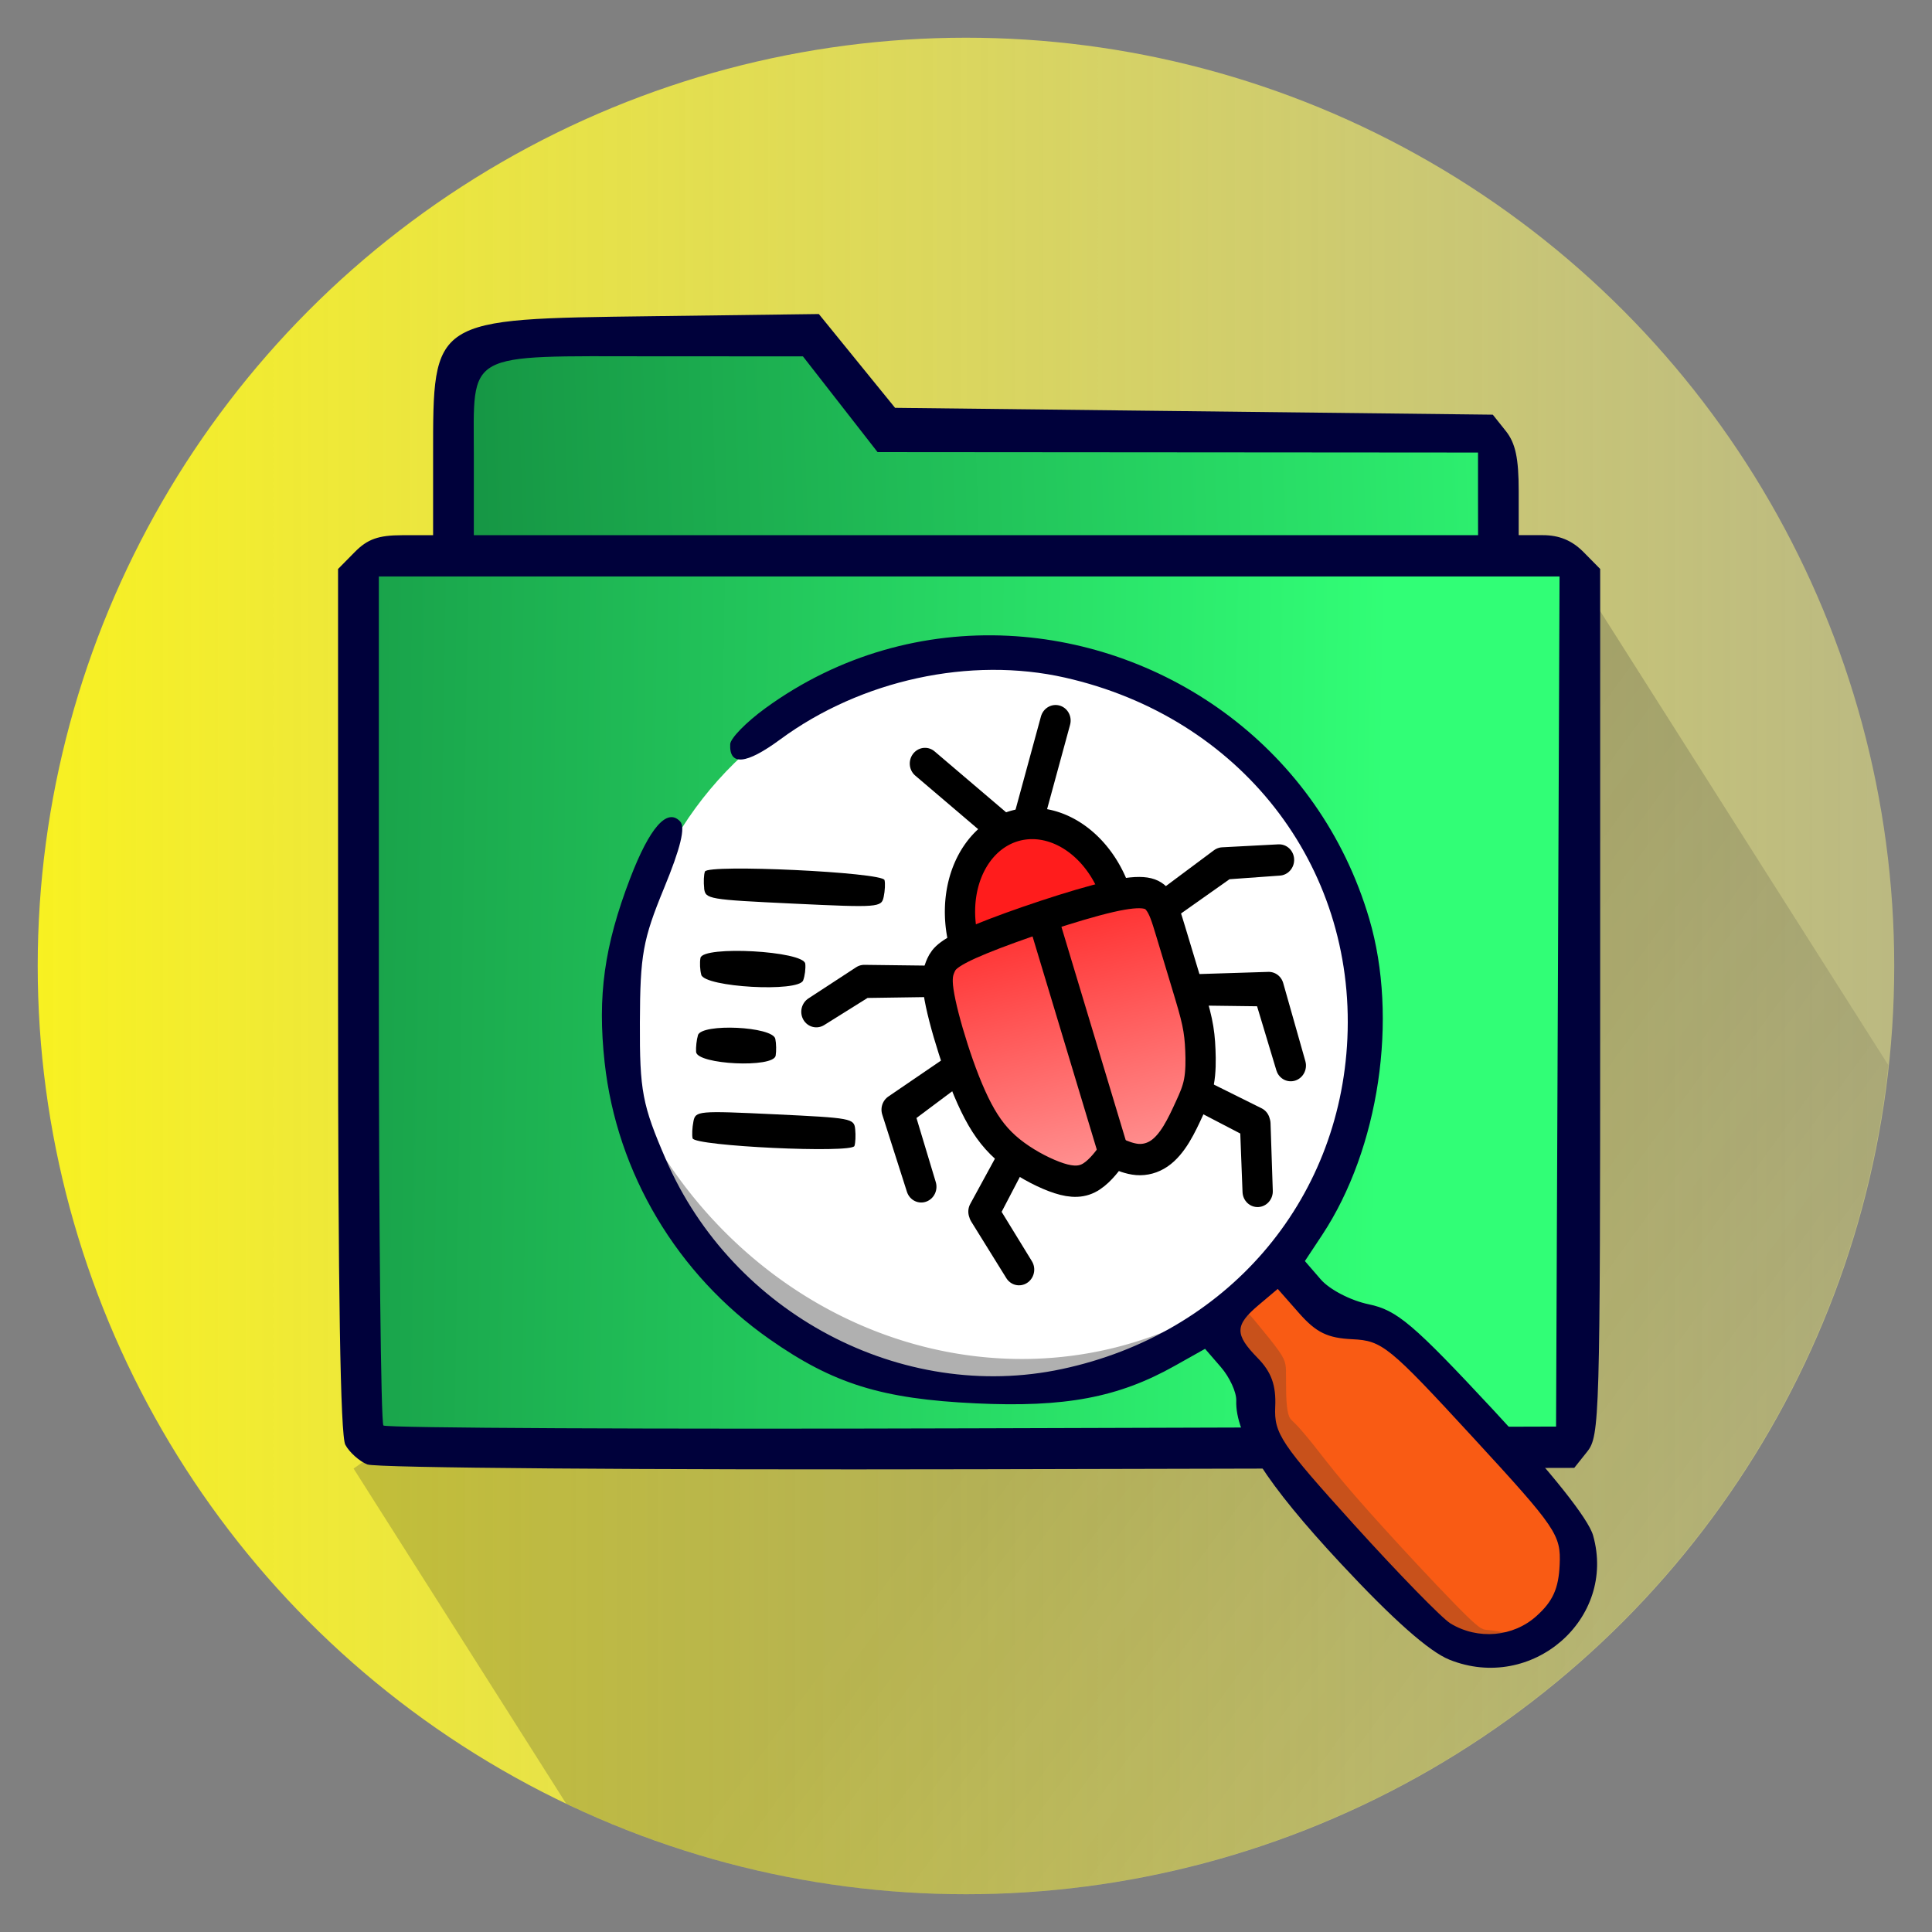 <svg width="128" height="128" viewBox="0 0 33.867 33.867" version="1.1" id="svg14396" xmlns="http://www.w3.org/2000/svg" xmlns:xlink="http://www.w3.org/1999/xlink">
  <rect x="0" y="0" width="33.867" height="33.867" fill="#808080" stroke="none"/>
  <defs id="defs14393">
    <linearGradient id="linearGradient3563">
      <stop style="stop-opacity: 1; stop-color: rgb(248, 241, 32);" offset="0" id="stop3559"></stop>
      <stop style="stop-opacity: 0.678; stop-color: rgba(255, 251, 132, 0.68);" offset="1" id="stop3561"></stop>
    </linearGradient>
    <linearGradient id="linearGradient550">
      <stop style="stop-color:#333333;stop-opacity:1;" offset="0" id="stop546"></stop>
      <stop style="stop-color:#333333;stop-opacity:0;" offset="1" id="stop548"></stop>
    </linearGradient>
    <linearGradient id="linearGradient10652">
      <stop style="stop-opacity: 1; stop-color: rgb(18, 135, 61);" offset="0" id="stop10648"></stop>
      <stop style="stop-opacity: 1; stop-color: rgb(49, 254, 118);" offset="1" id="stop10650"></stop>
    </linearGradient>
    <linearGradient id="linearGradient11444">
      <stop style="stop-color:#ff1c1c;stop-opacity:1;" offset="0" id="stop11440"></stop>
      <stop style="stop-color:#ffffff;stop-opacity:1" offset="1" id="stop11442"></stop>
    </linearGradient>
    <linearGradient id="linearGradient23664-9" gradientUnits="userSpaceOnUse" x1="259.856" y1="95.913" x2="263.094" y2="107.512" xlink:href="#linearGradient11444"></linearGradient>
    <linearGradient id="linearGradient25633" gradientUnits="userSpaceOnUse" gradientTransform="matrix(0.494,0,0,0.499,-33.283,-25.266)" x1="68.049" y1="84.543" x2="135.065" y2="84.543" xlink:href="#linearGradient3563"></linearGradient>
    <linearGradient id="linearGradient25635" gradientUnits="userSpaceOnUse" gradientTransform="matrix(0.373,-0.262,0.244,0.385,-29.944,-54.277)" x1="2.292" y1="199.356" x2="17.291" y2="242.772" xlink:href="#linearGradient550"></linearGradient>
    <linearGradient id="linearGradient25637" gradientUnits="userSpaceOnUse" gradientTransform="matrix(0.45,0,0,0.456,-28.9,-54.277)" x1="75.86" y1="136.547" x2="128.576" y2="134.747" xlink:href="#linearGradient10652"></linearGradient>
    <linearGradient id="linearGradient25639" gradientUnits="userSpaceOnUse" gradientTransform="matrix(0.45,0,0,0.456,-28.875,-22.166)" x1="66.234" y1="90.084" x2="117.931" y2="90.924" xlink:href="#linearGradient10652"></linearGradient>
    <linearGradient id="linearGradient25641" gradientUnits="userSpaceOnUse" x1="259.856" y1="95.913" x2="263.094" y2="107.512" xlink:href="#linearGradient11444"></linearGradient>
    <linearGradient id="linearGradient25643" gradientUnits="userSpaceOnUse" x1="259.856" y1="95.913" x2="263.094" y2="107.512" xlink:href="#linearGradient11444"></linearGradient>
    <linearGradient id="linearGradient25645" gradientUnits="userSpaceOnUse" x1="259.856" y1="95.913" x2="263.094" y2="107.512" xlink:href="#linearGradient11444"></linearGradient>
    <linearGradient id="linearGradient25647" gradientUnits="userSpaceOnUse" x1="259.856" y1="95.913" x2="263.094" y2="107.512" xlink:href="#linearGradient11444"></linearGradient>
    <linearGradient id="linearGradient25649" gradientUnits="userSpaceOnUse" x1="259.856" y1="95.913" x2="263.094" y2="107.512" xlink:href="#linearGradient11444"></linearGradient>
    <linearGradient id="linearGradient25651" gradientUnits="userSpaceOnUse" x1="259.856" y1="95.913" x2="263.094" y2="107.512" xlink:href="#linearGradient11444"></linearGradient>
    <linearGradient id="linearGradient25653" gradientUnits="userSpaceOnUse" x1="259.856" y1="95.913" x2="263.094" y2="107.512" xlink:href="#linearGradient11444"></linearGradient>
    <linearGradient id="linearGradient25655" gradientUnits="userSpaceOnUse" x1="259.856" y1="95.913" x2="263.094" y2="107.512" xlink:href="#linearGradient11444"></linearGradient>
    <linearGradient id="linearGradient25657" gradientUnits="userSpaceOnUse" x1="259.856" y1="95.913" x2="263.094" y2="107.512" xlink:href="#linearGradient11444"></linearGradient>
    <linearGradient id="linearGradient25659" gradientUnits="userSpaceOnUse" x1="259.856" y1="95.913" x2="263.094" y2="107.512" xlink:href="#linearGradient11444"></linearGradient>
    <linearGradient id="linearGradient25661" gradientUnits="userSpaceOnUse" x1="259.856" y1="95.913" x2="263.094" y2="107.512" xlink:href="#linearGradient11444"></linearGradient>
  </defs>
  <g id="layer1">
    <ellipse style="fill:url(#linearGradient25633);fill-opacity:1;stroke:none;stroke-width:0.596;stroke-linejoin:round;stroke-dasharray:none;stroke-opacity:1" id="path5924-8-6-2-0" cx="16.933" cy="16.933" rx="16.272" ry="16.272"></ellipse>
    <path id="rect738-0-5" style="opacity:0.232;fill:url(#linearGradient25635);fill-opacity:1;stroke-width:0.17;stroke-linecap:square;stroke-miterlimit:1.2" d="M 27.915,10.499 6.198,25.743 9.925,31.617 A 16.272,16.272 0 0 0 16.933,33.205 16.272,16.272 0 0 0 33.101,18.671 Z"></path>
    <path style="fill:url(#linearGradient25637);fill-opacity:1;stroke:none;stroke-width:0.093;stroke-linejoin:round;stroke-dasharray:none" d="m 8.165,8.013 c 8.99e-4,-0.946 0.041,-1.803 0.09,-1.902 0.2,-0.413 0.811,-0.507 3.292,-0.507 h 2.553 l 0.671,1.14 0.671,1.14 5.561,0.007 5.561,0.007 v 0.918 0.918 h -9.201 -9.201 z" id="path5165-0-3-19-2"></path>
    <path style="fill:url(#linearGradient25639);fill-opacity:1;stroke:#000000;stroke-width:0.043;stroke-linejoin:round;stroke-dasharray:none" d="m 6.704,25.201 c -0.055,-0.015 -0.118,-0.074 -0.139,-0.131 -0.022,-0.057 -0.055,-3.477 -0.075,-7.599 L 6.454,9.976 H 16.997 27.541 l -3.6e-5,2.416 c -2.2e-5,1.329 -0.018,4.764 -0.04,7.633 l -0.04,5.217 -10.328,-0.007 C 11.452,25.232 6.759,25.216 6.704,25.201 Z" id="path1294-7-5-1-6"></path>
    <path style="fill:#00013b;fill-opacity:1;stroke-width:0.084;stroke-dasharray:none" d="m 6.44,25.672 c -0.143,-0.059 -0.317,-0.215 -0.387,-0.347 -0.086,-0.163 -0.127,-2.68 -0.127,-7.795 V 9.974 l 0.292,-0.296 c 0.224,-0.228 0.417,-0.296 0.833,-0.296 h 0.541 v -1.382 c 0,-2.43 -0.035,-2.407 3.827,-2.457 l 2.935,-0.038 0.668,0.822 0.668,0.822 5.239,0.06 5.239,0.06 0.227,0.285 c 0.171,0.214 0.227,0.477 0.227,1.056 v 0.771 h 0.422 c 0.289,0 0.513,0.093 0.714,0.296 l 0.292,0.296 v 7.594 c 0,7.297 -0.009,7.605 -0.227,7.879 l -0.227,0.285 -10.447,0.024 c -5.88,0.013 -10.561,-0.023 -10.707,-0.084 z M 27.308,17.557 27.338,10.105 H 16.99 6.641 v 7.401 c 0,4.07 0.036,7.437 0.08,7.482 0.044,0.045 4.687,0.067 10.318,0.05 l 10.238,-0.031 z M 25.909,8.657 v -0.724 l -5.263,-0.004 -5.263,-0.004 -0.654,-0.839 -0.654,-0.839 -2.62,-0.001 c -3.344,-0.001 -3.149,-0.111 -3.149,1.755 v 1.381 h 8.802 8.802 z" id="path458-2-2-2-9"></path>
    <ellipse style="fill:#ffffff;fill-opacity:1;stroke:none;stroke-width:0.184;stroke-linejoin:round;stroke-dasharray:none" id="path1352-8-6-1-1" cx="18.129" cy="17.132" rx="6.371" ry="6.41" transform="matrix(0.999,0.047,-0.046,0.999,0,0)"></ellipse>
    <path id="path430-0-3-6-6" style="fill:#f95b14;fill-opacity:1;stroke-width:0.415;stroke-dasharray:none" d="m 22.311,22.557 c -0.107,0.01 -0.213,0.042 -0.312,0.097 -0.202,0.113 -0.366,0.35 -0.387,0.589 -0.02,0.239 0.066,0.446 0.189,0.619 0.025,0.035 0.253,0.589 0.325,0.971 0.076,0.4 0.305,0.744 0.612,1.173 0.307,0.429 0.7,0.894 1.118,1.311 0.406,0.403 0.8,0.77 1.118,1.043 0.159,0.137 0.298,0.249 0.417,0.336 0.06,0.043 0.113,0.081 0.173,0.114 0.059,0.034 0.09,0.083 0.287,0.093 0.877,0.042 1.671,-0.564 1.711,-1.422 0.022,-0.489 -0.222,-0.811 -0.514,-1.242 -0.292,-0.431 -0.681,-0.903 -1.098,-1.352 -0.417,-0.449 -0.861,-0.871 -1.271,-1.196 -0.41,-0.325 -0.722,-0.589 -1.198,-0.611 -0.098,-0.005 -0.218,-0.035 -0.301,-0.072 -0.083,-0.037 -0.116,-0.1 -0.075,-0.026 -0.107,-0.194 -0.283,-0.331 -0.481,-0.392 -0.099,-0.031 -0.206,-0.042 -0.312,-0.032 z"></path>
    <path id="path20332-2" style="opacity:0.244;fill:#333333;fill-opacity:1;stroke:none;stroke-width:0.238;stroke-linecap:square;stroke-miterlimit:1.2;stroke-opacity:1" d="m 127.387,261.025 c -0.013,8e-4 -0.026,0.005 -0.041,0.01 -0.03,0.01 -0.064,0.026 -0.109,0.049 -0.091,0.045 -0.229,0.115 -0.346,0.213 -0.117,0.098 -0.213,0.225 -0.221,0.389 -0.008,0.163 0.071,0.357 0.176,0.553 0.104,0.196 0.234,0.394 0.324,0.561 0.181,0.333 0.214,0.544 0.26,0.848 0.046,0.304 0.106,0.699 0.258,1.141 0.152,0.441 0.396,0.926 1.277,2.035 0.881,1.109 2.397,2.842 3.506,3.996 1.109,1.154 1.808,1.729 2.355,2.109 0.274,0.19 0.509,0.332 0.742,0.406 0.233,0.075 0.465,0.082 0.725,0.006 0.52,-0.153 1.158,-0.638 1.402,-0.852 0.061,-0.053 0.097,-0.09 0.115,-0.115 0.009,-0.013 0.014,-0.022 0.014,-0.033 -2.4e-4,-0.005 -0.004,-0.012 -0.008,-0.016 -0.004,-0.004 -0.009,-0.005 -0.014,-0.006 -0.02,-0.005 -0.048,-6.9e-4 -0.084,0.006 -0.036,0.007 -0.08,0.016 -0.125,0.023 -0.181,0.03 -0.391,0.03 -0.648,0 -0.257,-0.03 -0.562,-0.09 -0.746,-0.105 -0.092,-0.008 -0.147,-0.005 -0.252,-0.062 -0.104,-0.058 -0.256,-0.178 -0.529,-0.436 -0.546,-0.516 -1.58,-1.579 -2.445,-2.49 -0.865,-0.911 -1.564,-1.671 -2.064,-2.248 -0.501,-0.577 -0.805,-0.969 -1.078,-1.303 -0.273,-0.334 -0.516,-0.609 -0.668,-0.762 -0.076,-0.076 -0.131,-0.123 -0.17,-0.162 -0.039,-0.04 -0.064,-0.071 -0.086,-0.123 -0.045,-0.104 -0.077,-0.284 -0.092,-0.496 -0.015,-0.212 -0.016,-0.455 -0.016,-0.637 v -0.426 c 0,-0.121 0.001,-0.244 -0.045,-0.383 -0.046,-0.138 -0.137,-0.291 -0.365,-0.58 -0.228,-0.289 -0.593,-0.715 -0.775,-0.928 -0.091,-0.106 -0.137,-0.159 -0.188,-0.176 -0.013,-0.004 -0.026,-0.007 -0.039,-0.006 z" transform="matrix(0.475,-0.003,0.003,0.496,-39.426,-106.051)"></path>
    <path id="path1352-8-6-1-0-1" style="opacity:0.438;fill:#4d4d4d;fill-opacity:1;stroke:none;stroke-width:0.191;stroke-linejoin:round;stroke-dasharray:none" d="m 10.71,18.301 a 6.71,6.565 78.692 0 0 0.495,2.008 6.71,6.565 78.692 0 0 8.618,3.618 6.71,6.565 78.692 0 0 2.072,-1.412 7.707,7.164 68.632 0 1 -1.368,0.78 7.707,7.164 68.632 0 1 -9.573,-4.321 7.707,7.164 68.632 0 1 -0.244,-0.673 z"></path>
    <path id="path432-8-9-5-2" style="fill:#00013b;fill-opacity:1;stroke-width:0.415;stroke-dasharray:none" d="m 17.676,11.145 c -1.462,-0.072 -2.96,0.324 -4.26,1.27 -0.334,0.243 -0.612,0.527 -0.616,0.63 -0.018,0.385 0.279,0.357 0.878,-0.084 1.417,-1.043 3.33,-1.458 4.99,-1.083 3.067,0.693 5.091,3.28 4.951,6.328 -0.132,2.871 -2.123,5.177 -5.001,5.792 -2.809,0.6 -5.776,-0.97 -6.946,-3.674 -0.413,-0.955 -0.46,-1.2 -0.455,-2.401 0.004,-1.189 0.052,-1.451 0.424,-2.356 0.289,-0.701 0.377,-1.064 0.283,-1.166 -0.228,-0.247 -0.536,0.104 -0.879,0.999 -0.453,1.185 -0.574,2.058 -0.446,3.225 0.213,1.939 1.271,3.715 2.889,4.849 1.12,0.785 1.966,1.048 3.616,1.126 1.564,0.074 2.498,-0.102 3.484,-0.655 l 0.536,-0.301 0.278,0.321 c 0.153,0.177 0.274,0.44 0.269,0.586 -0.021,0.599 0.532,1.461 1.831,2.855 0.919,0.986 1.55,1.545 1.907,1.688 1.443,0.578 2.932,-0.712 2.517,-2.179 -0.083,-0.292 -0.722,-1.096 -1.747,-2.197 -1.408,-1.513 -1.69,-1.751 -2.184,-1.854 -0.318,-0.066 -0.689,-0.258 -0.844,-0.438 l -0.277,-0.32 0.303,-0.458 c 0.999,-1.511 1.339,-3.801 0.825,-5.543 -0.879,-2.978 -3.535,-4.822 -6.325,-4.96 z m 4.722,11.449 0.377,0.428 c 0.297,0.336 0.496,0.434 0.931,0.454 0.523,0.025 0.639,0.119 2.107,1.713 1.474,1.601 1.551,1.715 1.527,2.242 -0.019,0.418 -0.12,0.64 -0.406,0.897 -0.408,0.368 -1.026,0.422 -1.507,0.131 -0.148,-0.089 -0.905,-0.865 -1.683,-1.724 -1.293,-1.429 -1.412,-1.605 -1.39,-2.076 0.017,-0.373 -0.067,-0.608 -0.306,-0.852 -0.408,-0.417 -0.406,-0.575 0.017,-0.932 z"></path>
    <path style="fill:#000000;stroke-width:0.049;stroke-dasharray:none" d="m 12.344,15.571 c -0.012,-0.108 -0.007,-0.24 0.013,-0.293 0.049,-0.133 3.112,0.012 3.148,0.149 0.015,0.055 0.008,0.187 -0.014,0.293 -0.039,0.187 -0.087,0.191 -1.583,0.12 -1.496,-0.071 -1.543,-0.079 -1.565,-0.269 z" id="path990-5-7-2-3"></path>
    <path style="fill:#000000;stroke-width:0.046;stroke-dasharray:none" d="m 12.155,19.661 c -0.021,0.106 -0.027,0.238 -0.014,0.293 0.032,0.137 2.792,0.267 2.837,0.134 0.018,-0.053 0.024,-0.185 0.013,-0.293 -0.019,-0.19 -0.061,-0.198 -1.409,-0.262 -1.348,-0.064 -1.391,-0.06 -1.427,0.127 z" id="path3642-1-3-60-2"></path>
    <path style="fill:#000000;stroke-width:0.038;stroke-dasharray:none" d="m 12.235,18.147 c -0.024,0.079 -0.038,0.21 -0.033,0.292 0.016,0.223 1.359,0.287 1.395,0.066 0.013,-0.081 0.011,-0.213 -0.006,-0.294 -0.044,-0.218 -1.293,-0.277 -1.357,-0.064 z" id="path10219-5-0-1-8"></path>
    <path style="fill:#000000;stroke-width:0.043;stroke-dasharray:none" d="m 12.293,17.086 c -0.023,-0.081 -0.029,-0.214 -0.014,-0.294 0.043,-0.22 1.812,-0.122 1.837,0.102 0.009,0.082 -0.007,0.213 -0.037,0.292 -0.08,0.212 -1.724,0.12 -1.787,-0.099 z" id="path10221-7-09-0-3"></path>
    <g id="g10217-2-2-05-3" transform="matrix(0.844,0.038,-0.042,0.873,-197.278,-78.43)" style="fill:url(#linearGradient23664-9);fill-opacity:1">
      <path style="fill:url(#linearGradient25641);fill-opacity:1;stroke:#000000;stroke-width:0.628;stroke-linejoin:round;stroke-dasharray:none;stroke-opacity:1" id="path4297-4-8-0-4" d="m 212.578,-180.616 a 1.648,2.019 0 0 1 -0.824,1.748 1.648,2.019 0 0 1 -1.648,0 1.648,2.019 0 0 1 -0.824,-1.748" transform="matrix(0.939,-0.344,-0.344,-0.939,0,0)"></path>
      <path style="fill:url(#linearGradient25643);fill-opacity:1;stroke:#000000;stroke-width:0.628;stroke-linejoin:round;stroke-dasharray:none;stroke-opacity:1" d="m 262.785,96.563 1.15,-0.865 1.127,-0.128 -1.163,0.11 z" id="path4299-2-8-6-6"></path>
      <path style="fill:url(#linearGradient25645);fill-opacity:1;stroke:#000000;stroke-width:0.628;stroke-linejoin:round;stroke-dasharray:none;stroke-opacity:1" d="m 263.461,98.247 1.514,-0.112 0.537,1.545 -0.542,-1.48 z" id="path4301-6-4-7-5"></path>
      <path style="fill:url(#linearGradient25647);fill-opacity:1;stroke:#000000;stroke-width:0.628;stroke-linejoin:round;stroke-dasharray:none;stroke-opacity:1" d="m 263.748,100.39 1.078,0.46 0.124,1.38 -0.114,-1.352 z" id="path4303-4-7-3-9"></path>
      <path style="fill:url(#linearGradient25649);fill-opacity:1;stroke:#000000;stroke-width:0.628;stroke-linejoin:round;stroke-dasharray:none;stroke-opacity:1" d="m 259.839,94.951 0.452,-1.971 z" id="path4305-9-0-6-1"></path>
      <path style="fill:url(#linearGradient25651);fill-opacity:1;stroke:#000000;stroke-width:0.628;stroke-linejoin:round;stroke-dasharray:none;stroke-opacity:1" d="m 259.245,95.168 -1.618,-1.212 z" id="path4307-0-8-3-2"></path>
      <path style="fill:url(#linearGradient25653);fill-opacity:1;stroke:#000000;stroke-width:0.628;stroke-linejoin:round;stroke-dasharray:none;stroke-opacity:1" d="m 258.006,98.314 -1.437,0.083 -0.943,0.63 0.958,-0.668 z" id="path4309-5-7-1-5"></path>
      <path style="fill:url(#linearGradient25655);fill-opacity:1;stroke:#000000;stroke-width:0.628;stroke-linejoin:round;stroke-dasharray:none;stroke-opacity:1" d="m 258.614,100.023 -1.228,0.893 0.589,1.526 -0.542,-1.48 z" id="path4311-0-9-50-7"></path>
      <path style="fill:url(#linearGradient25657);fill-opacity:1;stroke:#000000;stroke-width:0.628;stroke-linejoin:round;stroke-dasharray:none;stroke-opacity:1" d="m 259.813,101.832 -0.526,1.048 0.797,1.133 -0.786,-1.105 z" id="path4313-2-5-58-7"></path>
      <path style="fill:url(#linearGradient25659);fill-opacity:1;stroke:#000000;stroke-width:0.628;stroke-linejoin:round;stroke-dasharray:none;stroke-opacity:1" d="m 261.856,101.685 c -0.079,0.111 -0.237,0.333 -0.429,0.435 -0.192,0.103 -0.419,0.087 -0.71,-0.005 -0.291,-0.092 -0.647,-0.259 -0.933,-0.462 -0.286,-0.203 -0.502,-0.441 -0.71,-0.782 -0.208,-0.341 -0.407,-0.784 -0.575,-1.218 -0.168,-0.434 -0.306,-0.86 -0.362,-1.138 -0.056,-0.277 -0.029,-0.406 0.025,-0.535 0.054,-0.129 0.135,-0.258 0.803,-0.558 0.668,-0.3 1.922,-0.772 2.634,-0.963 0.712,-0.191 0.88,-0.102 0.997,0.03 0.116,0.132 0.181,0.307 0.29,0.604 0.109,0.297 0.263,0.717 0.382,1.041 0.119,0.324 0.202,0.551 0.256,0.75 0.054,0.198 0.08,0.368 0.098,0.569 0.019,0.202 0.031,0.435 0.002,0.634 -0.028,0.199 -0.097,0.363 -0.17,0.539 -0.073,0.176 -0.152,0.363 -0.246,0.529 -0.094,0.165 -0.203,0.308 -0.335,0.404 -0.132,0.096 -0.288,0.145 -0.448,0.14 -0.16,-0.005 -0.325,-0.065 -0.408,-0.095 -0.083,-0.03 -0.083,-0.03 -0.162,0.081 z" id="path4283-1-7-3-0"></path>
      <path style="fill:url(#linearGradient25661);fill-opacity:1;stroke:#000000;stroke-width:0.628;stroke-linejoin:round;stroke-dasharray:none;stroke-opacity:1" d="m 261.893,101.495 -1.584,-4.323 z" id="path4291-0-71-53-6"></path>
    </g>
  </g>
</svg>